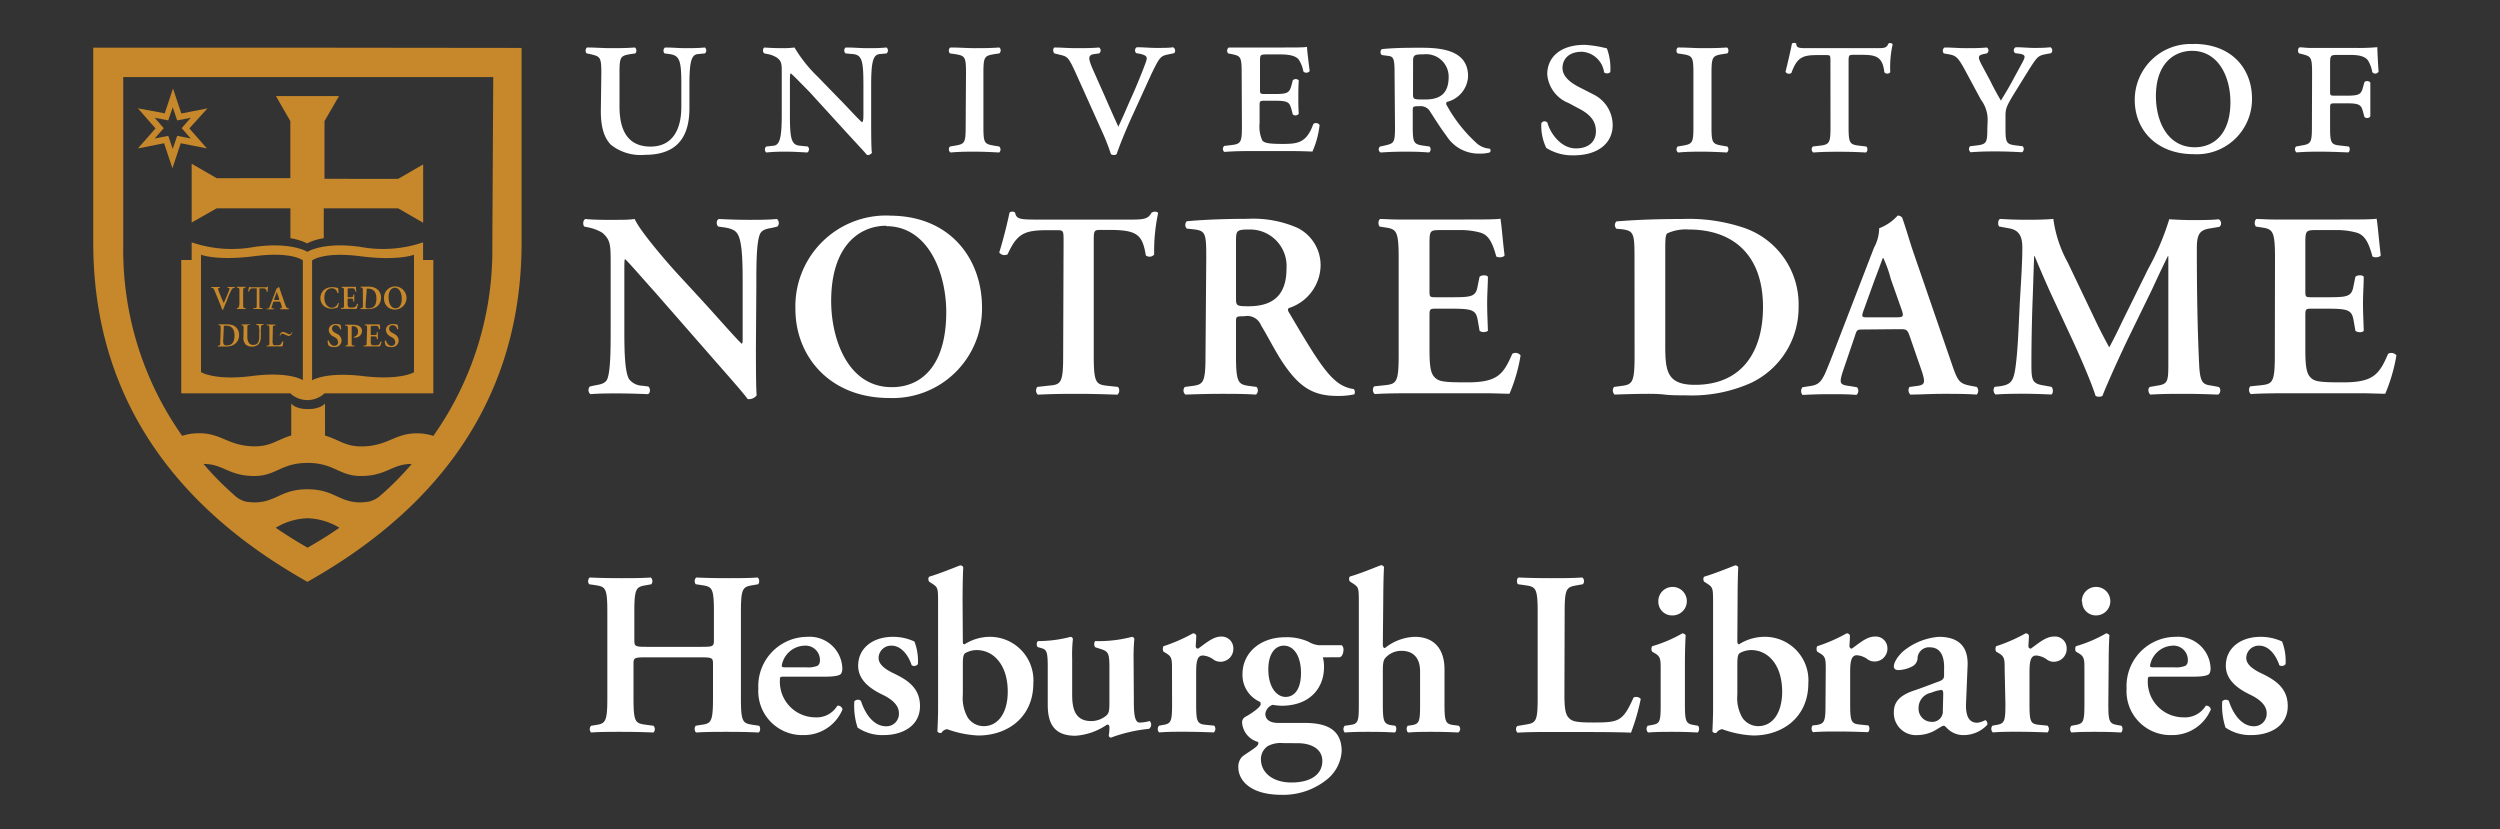 <svg id="Layer_1" data-name="Layer 1" xmlns="http://www.w3.org/2000/svg" viewBox="0 0 300 99.5"><rect x="0" y="0" width="300" height="99.5" fill="#333333" stroke="none"/><defs><style>.cls-1{fill:#c6882b;}.cls-2{fill:#fff;}</style></defs><title>Artboard 1</title><path class="cls-1" d="M21.77,52.3h0s0,0,0,0"/><path class="cls-2" d="M90.71,41.88c0,.95,0,4.84.09,5.56a1.16,1.16,0,0,1-1.07.45c-.5-.67-1.42-1.74-3.7-4.33l-7.4-8.46c-2.06-2.3-3.08-3.5-3.61-4-.1,0-.1.35-.1,2v6.16c0,2.38,0,5.29.57,6.24a2.11,2.11,0,0,0,1.62.79l.69.09c.28.22.25.83-.06.92-1.17-.05-2.4-.09-3.62-.09s-2.17,0-3.28.09a.66.66,0,0,1-.06-.92l.69-.15c.6-.1,1.17-.22,1.4-.73.41-1,.41-3.74.41-6.24V31.82c0-2.47,0-3-1-3.89a5.36,5.36,0,0,0-1.67-.64l-.48-.1c-.22-.18-.19-.81.13-.91,1.2.13,2.94.1,3.74.1s1.41,0,2.17-.1c.55,1.37,4,5.35,5.1,6.54l3.16,3.43c1.34,1.46,4.27,4.8,4.59,5,.1-.1.1-.25.1-.77V34.31c0-2.36,0-5.28-.61-6.23-.28-.47-.79-.66-1.58-.79l-.73-.1c-.28-.21-.25-.81.07-.91,1.23.06,2.4.1,3.64.1s2.18,0,3.32-.1a.63.63,0,0,1,.06.91l-.73.17c-.6.09-1.13.23-1.36.72-.44,1-.44,3.74-.44,6.23Z"/><path class="cls-2" d="M106.77,25.87A10.89,10.89,0,0,0,95.45,37.1c0,5.64,4.1,10.66,11.26,10.66a10.72,10.72,0,0,0,11.13-10.88c0-5.76-3.76-11-11.07-11m-.42,1.26c5,0,7.2,5.55,7.2,10.32,0,6.36-2.92,9-6.53,9-5.41,0-7.28-6-7.28-10.31,0-6.74,3.46-9.06,6.61-9.06"/><path class="cls-2" d="M127.63,29c0-1.33,0-1.38-.85-1.38h-.94c-2.9,0-3.76.35-4.93,2.9a.79.79,0,0,1-1-.22c.53-1.71,1-3.66,1.23-4.78a.42.42,0,0,1,.35-.12.39.39,0,0,1,.32.12c.16.79.6.83,2.75.83h11.22c1.55,0,2-.1,2.41-.83a.89.89,0,0,1,.37-.12.54.54,0,0,1,.42.15,21.81,21.81,0,0,0-.48,5,.73.73,0,0,1-1,.1c-.41-2.47-1-3.06-4.39-3.06h-1c-.83,0-.86.05-.86,1.38V42.7c0,3.36.29,3.45,1.78,3.61l1.13.12a.7.7,0,0,1-.06.93c-1.84-.06-3.26-.1-4.65-.1s-2.88,0-4.91.1a.69.69,0,0,1-.06-.93l1.33-.15c1.48-.13,1.77-.22,1.77-3.58Z"/><path class="cls-2" d="M144.66,42.7c0,3.36-.28,3.45-1.77,3.64l-.7.09a.63.63,0,0,0,.06.92c1.46-.05,2.89-.09,4.28-.09s2.81,0,4.19.09a.66.66,0,0,0,.07-.92l-.69-.09c-1.48-.19-1.78-.28-1.78-3.64V38.65c0-.66,0-.7,1-.7a1.77,1.77,0,0,1,2,1.08c.76,1.24,1.65,3,2.5,4.31,1.94,2.94,3.58,4.17,6.62,4.17a8.8,8.8,0,0,0,2.08-.19.6.6,0,0,0-.06-.63,4.17,4.17,0,0,1-2.19-1c-1.48-1.23-3.07-3.92-5.59-8.19-.13-.19-.19-.44,0-.54a5.46,5.46,0,0,0,3.79-5,5,5,0,0,0-2.78-4.62,13.24,13.24,0,0,0-6-1.08c-2.6,0-5.29.1-7.28.29a.64.64,0,0,0,0,.88l.82.09c1.49.16,1.52.54,1.52,3.58Zm3.66-13.6c0-1.45,0-1.56,1.69-1.56a4.38,4.38,0,0,1,4.37,4.69c0,3-1.43,4.52-4.53,4.52-1.53,0-1.53-.06-1.53-1.07Z"/><path class="cls-2" d="M167.84,30.94c0-3.36-.29-3.46-1.78-3.67l-.5-.08c-.21-.21-.19-.78.06-.91.61,0,1.27.06,2,.06s1.42,0,2.11,0h6.05c2,0,3.86,0,4.27-.1.12.54.31,3,.5,4.4-.12.26-.76.31-1,.13-.5-1.84-1-2.63-2-2.88a9,9,0,0,0-2.53-.28h-2.12c-1.36,0-1.36.05-1.36,1.85v5.36c0,.82,0,.85.76.85h1.51c2.77,0,3.3,0,3.52-1.4l.22-1.06c.26-.23.85-.23,1,0,0,.85-.09,2-.09,3.17s.06,2.31.09,3.32a.9.9,0,0,1-1,0l-.22-1.27c-.22-1.32-.75-1.39-3.52-1.39h-1.51c-.73,0-.76.07-.76.86v4c0,1.61.06,2.75.54,3.29s.91.69,3.57.69c4,.07,4.71-.85,5.82-3.42a.75.75,0,0,1,1,.19,19.61,19.61,0,0,1-1.33,4.6c-.69,0-1.71-.06-3-.06s-2.91,0-4.78,0H169.7c-1.38,0-3.31,0-4.74.1a.69.69,0,0,1-.06-.93l1.16-.12c1.49-.16,1.78-.25,1.78-3.61Z"/><path class="cls-2" d="M196.15,42.7c0,3.36-.28,3.45-1.77,3.64l-.69.09a.68.68,0,0,0,.06.92c1.39-.05,2.82-.09,4-.09.6,0,1.27,0,2,.09s1.62.09,2.57.09a17.36,17.36,0,0,0,7.84-1.51,10,10,0,0,0,5.67-9.11,9.7,9.7,0,0,0-6.49-9.46,20.65,20.65,0,0,0-7.46-1.08c-3.1,0-5.64.1-7.91.29a.62.62,0,0,0,0,.88l.66.06c1.48.19,1.51.57,1.51,3.61Zm3.68-12.37c0-1.49,0-2.15.25-2.33a5.32,5.32,0,0,1,2.56-.46c5.29,0,8.92,3,8.92,9.31,0,5.35-2.53,9.33-8.16,9.33-3.36,0-3.57-1.64-3.57-4.71Z"/><path class="cls-2" d="M227.87,39.5c.89,0,1,0,1.3.86l1.49,4.31c.41,1.35.32,1.54-.82,1.67l-.7.09a.73.73,0,0,0,.1.92c1.1,0,2.49-.09,3.85-.09,1.65,0,2.82,0,4.12.09a.69.69,0,0,0,0-.92l-.48-.09c-1.61-.28-1.77-.51-2.5-2.63l-4.56-13.25c-.5-1.43-.9-2.92-1.41-4.34a.67.67,0,0,0-.54-.25,5.69,5.69,0,0,1-2.22,1.52,4.88,4.88,0,0,1-.61,2.31L220.53,41c-.66,1.71-1.16,3-1.54,3.86-.48,1-.83,1.33-1.74,1.46l-.95.15a.72.72,0,0,0,0,.92c1.1-.05,2.09-.09,3.13-.09,1.29,0,2.34,0,3.35.09a.66.66,0,0,0,.06-.92l-.91-.15c-1.18-.16-1.3-.26-.66-2.13l1.29-3.79c.28-.86.26-.86,1.07-.86Zm-3.7-1.42c-.75,0-.85,0-.51-.91L225,33.46c.58-1.48.83-2.27.95-2.5H226a14.45,14.45,0,0,1,.89,2.5l1.34,3.8c.25.76.12.82-.76.82Z"/><path class="cls-2" d="M266.22,46.43c.31.13.28.79-.06.92-1.37-.05-2.6-.09-3.87-.09-1.48,0-2.84,0-4.23.09-.25-.13-.38-.72-.07-.92l.86-.15c1.26-.19,1.35-.45,1.35-2.6V30.74h-.06c-.86,1.74-1.29,2.69-1.9,4l-2.71,5.56c-1.08,2.22-2.67,5.74-3.24,7.21a.9.9,0,0,1-.82,0c-.53-1.7-1.9-4.8-2.62-6.38L246,35c-.6-1.33-1.46-3.32-1.84-4.27h-.06c-.07,1.55-.13,4-.19,5.35-.07,1.93-.14,4.75-.14,7.34,0,2.1,0,2.59,1.4,2.82l1,.18c.23.2.23.79,0,.92-1.18-.05-2.16-.09-3.33-.09-1,0-2.14,0-3.38.09a.69.69,0,0,1-.1-.92l.54-.06c1.51-.19,1.76-.67,2-2.6s.31-4,.47-7.33c.12-2.15.31-4.78.31-6.71,0-1.49-.47-2.15-1.7-2.34l-1.08-.2c-.19-.21-.16-.81.12-.91,1,.06,1.8.1,3,.1s2.21,0,3.38-.1a15,15,0,0,0,1.74,5.25l3.49,7.31c.25.53,1.07,2.12,1.48,2.85.5-.92.95-1.81,1.65-3.29l3-6.08a31.54,31.54,0,0,0,2.55-6c.86.06,1.91.1,2.6.1,1.34,0,2.44,0,3.33-.1a.55.55,0,0,1,.09.91l-1,.17c-1.39.18-1.71.72-1.71,2.41,0,4.68.06,9.36.28,14,.11,2.12.45,2.34,1.46,2.47Z"/><path class="cls-2" d="M273,30.94c0-3.36-.29-3.46-1.77-3.67l-.51-.08c-.22-.21-.2-.78.06-.91.6,0,1.27.06,2,.06s1.43,0,2.13,0h6c2,0,3.87,0,4.28-.1.12.54.32,3,.5,4.4-.13.26-.76.31-1,.13-.49-1.84-1-2.63-2-2.88a9,9,0,0,0-2.53-.28H278c-1.36,0-1.36.05-1.36,1.85v5.36c0,.82,0,.85.76.85h1.52c2.75,0,3.28,0,3.51-1.4l.22-1.06c.25-.23.85-.23,1,0,0,.85-.09,2-.09,3.17s.06,2.31.09,3.32c-.15.22-.75.22-1,0l-.22-1.27c-.23-1.32-.76-1.39-3.51-1.39h-1.52c-.73,0-.76.07-.76.86v4c0,1.61.07,2.75.53,3.29s.92.69,3.58.69c4,.07,4.72-.85,5.82-3.42a.77.77,0,0,1,1,.19,20.6,20.6,0,0,1-1.34,4.6c-.69,0-1.71-.06-3-.06s-2.91,0-4.78,0h-3.6c-1.4,0-3.33,0-4.76.1a.71.71,0,0,1-.06-.93l1.18-.12c1.48-.16,1.77-.25,1.77-3.61Z"/><path class="cls-2" d="M72.16,8.79c0-2-.14-2-1.34-2.3l-.41-.08c-.2-.15-.17-.63.06-.71,1,0,1.87.08,2.79.08s1.8,0,2.91-.08c.23.08.26.56.06.71l-.54.08c-1.24.2-1.35.32-1.35,2.3v4c0,2.85,1,4.8,3.72,4.8,2.58,0,3.7-1.95,3.7-4.78V10.19c0-2.87-.17-3.53-1.41-3.7l-.6-.08a.47.47,0,0,1,.06-.71c.91,0,1.57.08,2.41.08s1.46,0,2.37-.08a.47.47,0,0,1,0,.71l-.86.08c-.75.09-1,.86-1,3.7V13c0,3.67-1.69,5.58-5.33,5.58a5.74,5.74,0,0,1-4.07-1.19c-.86-.86-1.23-2.18-1.23-4.05Z"/><path class="cls-2" d="M103.61,10.19c0-2.87-.17-3.58-1.23-3.7l-.91-.08a.47.47,0,0,1,0-.71c1.06,0,1.71.08,2.55.08s1.46,0,2.37-.08a.47.47,0,0,1,0,.71l-.85.08c-.75.09-1,.86-1,3.7V15c0,.58,0,2.9.09,3.33a.57.57,0,0,1-.6.26c-.32-.4-.9-1-2.66-2.92L97.11,11C96,9.88,95.28,9.13,94.91,8.81c-.12,0-.12.32-.12,1.2V13.8c0,2.87.17,3.61,1.23,3.69l.91.09a.46.46,0,0,1-.05.72c-1.06-.06-1.72-.1-2.54-.1s-1.38,0-2.39.1a.48.48,0,0,1,0-.72l.86-.09c.74-.08,1-.86,1-3.69V8.67c0-.94,0-1.35-.61-1.77a3.16,3.16,0,0,0-1.06-.41l-.42-.08a.46.46,0,0,1,0-.71c1.09.08,1.86.08,2.47.08a10.38,10.38,0,0,0,1.15-.08,16.68,16.68,0,0,0,2.79,3.51l2.7,2.78c.64.63,2.29,2.45,2.61,2.67.17-.06.17-.47.17-1.15Z"/><path class="cls-2" d="M115.92,8.79c0-2-.11-2.1-1.34-2.3L114,6.41c-.2-.15-.18-.63.06-.71,1.11,0,2,.08,2.91.08s1.81,0,2.93-.08c.22.08.26.56,0,.71l-.54.08c-1.24.2-1.35.32-1.35,2.3V15.2c0,2,.11,2.08,1.35,2.29l.54.09a.48.48,0,0,1,0,.72c-1.09-.06-2-.1-2.93-.1s-1.8,0-2.91.1a.48.48,0,0,1-.06-.72l.54-.09c1.23-.21,1.34-.31,1.34-2.29Z"/><path class="cls-2" d="M129.13,8.85c-.87-1.9-1-2-1.66-2.21l-.94-.23c-.18-.17-.21-.58,0-.71.74,0,1.69.08,2.58.08,1,0,1.86,0,2.78-.08a.43.43,0,0,1,0,.71l-.6.08c-.74.12-.74.49-.12,1.9l1.41,3.17c.71,1.63,1.19,2.7,1.62,3.64.58-1.2,1.07-2.41,1.61-3.6s1.4-3.31,1.69-4.14c.21-.6.17-.79-.68-1l-.46-.08a.44.44,0,0,1,.05-.71c.84,0,1.57.08,2.35.08s1.58,0,2-.08a.45.45,0,0,1,.14.71l-.81.17c-.85.18-1,.43-1.94,2.37L136,13.63c-.85,1.83-1.69,3.92-2,4.86a.46.46,0,0,1-.35.11.51.51,0,0,1-.34-.11,25.66,25.66,0,0,0-.95-2.46Z"/><path class="cls-2" d="M149,8.79c0-2-.12-2.07-1.21-2.3l-.4-.08a.47.47,0,0,1,.06-.71c.43,0,.86,0,1.29,0s.91,0,1.37,0h4.07c1.26,0,2.39,0,2.66-.08,0,.34.17,1.68.32,2.91a.51.51,0,0,1-.75.06,4.09,4.09,0,0,0-.52-1.38c-.45-.68-1.74-.68-2.42-.68h-1.27c-1,0-1,0-1,.91V10.7c0,.52,0,.58.55.58h1.35c1.52,0,1.65-.23,1.89-1.09l.14-.54a.48.48,0,0,1,.72,0c-.05.83-.05,1.35-.05,2s0,1.23.05,2a.48.48,0,0,1-.72.07l-.14-.55c-.24-.86-.37-1.08-1.89-1.08H151.7c-.55,0-.55.08-.55.65v2.06a4,4,0,0,0,.33,2.06c.25.3.77.41,2.4.41,1.83,0,2.9-.1,3.72-2.39a.51.51,0,0,1,.75.12,10.7,10.7,0,0,1-.86,3.19q-1.32-.06-2.52-.06c-.8,0-1.57,0-2.35,0H150.1c-.91,0-1.8,0-3.19.1a.48.48,0,0,1,0-.72l.77-.09c1.23-.14,1.35-.31,1.35-2.29Z"/><path class="cls-2" d="M167.4,15.2c0,2-.11,2-1.34,2.29l-.44.09a.42.42,0,0,0,.06.72c1-.07,1.89-.1,2.81-.1s1.83,0,3,.1a.49.49,0,0,0,.05-.72l-.66-.09c-1.23-.18-1.35-.31-1.35-2.29v-2c0-.41.06-.46.81-.46a1.36,1.36,0,0,1,1.15.46c.6.91,1.37,2.17,2.08,3.09a4.54,4.54,0,0,0,4,2.14,4,4,0,0,0,1.21-.14.33.33,0,0,0,0-.45,2.59,2.59,0,0,1-1.52-.6,17.57,17.57,0,0,1-3.64-4.59.33.33,0,0,1,0-.42,3.32,3.32,0,0,0,2.55-3.07c0-3-2.89-3.43-5.56-3.43-1.57,0-3.17,0-4.75.16-.29.1-.23.68,0,.72l.81.11c.65.09.68.58.68,2.44Zm2.17-7.88c0-.74.21-.8,1.27-.8a2.7,2.7,0,0,1,3,2.69c0,2-1,2.73-2.84,2.73-1.41,0-1.44,0-1.44-.72Z"/><path class="cls-2" d="M188.22,12.36a4.05,4.05,0,0,1-2.55-3.44c0-2.08,1.6-3.54,4.5-3.54a14.05,14.05,0,0,1,2.66.43,7,7,0,0,1,.41,2.81c-.09.23-.61.25-.75.05a2.86,2.86,0,0,0-2.66-2.46c-1.69,0-2.33,1-2.33,1.94s.78,1.67,1.93,2.27l1.78.91A4.11,4.11,0,0,1,193.52,15c0,2.24-1.83,3.64-4.67,3.64a5.88,5.88,0,0,1-3.3-.89,6.18,6.18,0,0,1-.59-2.95.43.43,0,0,1,.74-.06c.23,1,1.48,3.07,3.41,3.07,1.46,0,2.4-.75,2.4-2.07,0-.91-.37-1.85-2-2.69Z"/><path class="cls-2" d="M203.21,8.79c0-2-.12-2.1-1.35-2.3l-.54-.08c-.21-.15-.18-.63.05-.71,1.13,0,2,.08,2.92.08s1.8,0,2.93-.08c.23.08.26.56.05.71l-.54.08c-1.23.2-1.35.32-1.35,2.3V15.2c0,2,.12,2.08,1.35,2.29l.54.09a.48.48,0,0,1-.05.72c-1.09-.06-2-.1-2.93-.1s-1.79,0-2.92.1a.48.48,0,0,1-.05-.72l.54-.09c1.23-.21,1.35-.31,1.35-2.29Z"/><path class="cls-2" d="M219.65,7.35c0-.74,0-.74-.61-.74h-.89c-1.74,0-2.48.18-3.18,2.14a.49.49,0,0,1-.71-.13c.31-1.24.64-2.67.77-3.39a.45.45,0,0,1,.52,0c0,.58.43.55,1.57.55h8c1,0,1.26,0,1.49-.55a.37.37,0,0,1,.51.09,12.59,12.59,0,0,0-.29,3.35.46.46,0,0,1-.71,0c-.2-1.86-1-2.09-2.66-2.09h-1c-.55,0-.63,0-.63.74V15.2c0,2,.12,2.15,1.35,2.29l.77.09c.2.14.18.63-.05.72-1.19-.07-2.27-.09-3.16-.09s-1.95,0-3.15.09a.48.48,0,0,1-.05-.72l.77-.09c1.23-.14,1.35-.31,1.35-2.29Z"/><path class="cls-2" d="M238.52,14.4a4,4,0,0,0-.81-2.44L235.63,8.1C235,7,234.74,6.69,234,6.54l-.74-.13a.48.48,0,0,1,.08-.71c.95,0,1.6.08,2.64.08.86,0,1.52,0,2.44-.08a.42.42,0,0,1,0,.71l-.4.08c-.63.14-.72.32-.26,1.21l1.07,2c.42.86.85,1.64,1.28,2.37.46-.77.89-1.45,1.38-2.37l1.14-2.1c.43-.79.48-1-.2-1.14l-.6-.08a.41.41,0,0,1,.06-.71c.86,0,1.52.08,2.17.08s1.24,0,2-.08a.45.45,0,0,1,.07.71l-.69.13c-.89.18-1,.36-1.93,1.79l-1.77,2.86c-1,1.63-1.08,1.92-1.08,2.75v1.55c0,1.69.11,1.86,1.34,2l.72.09a.48.48,0,0,1-.07.72c-1.25-.07-2.2-.1-3.08-.1s-1.81,0-3.09.1a.48.48,0,0,1-.07-.72l.73-.09c1.23-.14,1.34-.31,1.34-2Z"/><path class="cls-2" d="M263.24,5.29A6.7,6.7,0,0,0,256.17,12c0,3.61,2.63,6.5,7.07,6.5a6.61,6.61,0,0,0,7-6.68c0-3.49-2.35-6.55-7-6.55m-.2.83c3.15,0,4.61,3.09,4.61,6.15,0,3.93-2.09,5.42-4.27,5.42-3.33,0-4.67-3.18-4.67-6.13,0-4,2.26-5.44,4.33-5.44"/><path class="cls-2" d="M277.45,8.78c0-2-.15-2-1.21-2.29l-.34-.08c-.2-.15-.18-.64.06-.73.39,0,.8.07,1.22.07s.9,0,1.35,0h4a24.12,24.12,0,0,0,2.75-.09c0,.35.06,1.7.15,2.93a.45.45,0,0,1-.76.06,3.89,3.89,0,0,0-.5-1.38c-.49-.72-1.75-.68-2.44-.68h-1.12c-.88,0-1,0-1,1v3.32c0,.53,0,.57.53.57h1.55c1.52,0,1.67-.23,1.89-1.08l.15-.54a.48.48,0,0,1,.71.05c0,.84,0,1.34,0,2s0,1.24,0,2.06a.47.47,0,0,1-.71.06l-.15-.55c-.22-.85-.37-1.08-1.89-1.08h-1.55c-.53,0-.53.08-.53.65V15.2c0,2,.1,2.17,1.34,2.28l.89.1c.19.13.17.62-.06.71-1.44-.06-2.38-.09-3.27-.09s-1.8,0-2.92.09a.47.47,0,0,1-.06-.71l.54-.1c1.24-.2,1.36-.3,1.36-2.28Z"/><path class="cls-1" d="M20.73,12.87l.53,1.58,1.63-.32c-.44.49-1.09,1.25-1.09,1.25s.65.75,1.09,1.24l-1.63-.32-.53,1.57c-.22-.62-.54-1.57-.54-1.57l-1.63.32c.44-.49,1.09-1.24,1.09-1.24s-.65-.76-1.09-1.25l1.63.32s.32-.95.54-1.58m-1,.72L16.55,13l2.11,2.41-2.11,2.4,3.14-.62,1,3,1-3,3.14.62-2.11-2.4L24.9,13l-3.14.62c-.16-.46-1-3-1-3l-1,3"/><path class="cls-1" d="M27.4,35.59c.18-.4.3-.67.41-.87a.34.34,0,0,1,.24-.16l.1,0a.11.11,0,0,0,0-.12l-.39,0-.43,0a.11.11,0,0,0,0,.12l.11,0c.12,0,.13.06.07.22-.21.55-.45,1.11-.67,1.61,0-.09-.14-.33-.21-.51l-.29-.72a2.93,2.93,0,0,1-.19-.53s0,0,.12-.07l.09,0a.08.08,0,0,0,0-.12l-.52,0-.48,0s0,.09,0,.12h.1c.16,0,.2.09.31.37l.69,1.69c.07.17.14.36.19.52a.1.1,0,0,0,.14,0c.07-.2.25-.67.41-1Z"/><path class="cls-1" d="M29.18,36.51c0,.43,0,.44.22.46l.08,0s0,.1,0,.11H28.43s0-.08,0-.11l.08,0c.19,0,.22-.46.22-.46V35c0-.43,0-.45-.22-.47h-.08s0-.1,0-.11h1.05s0,.09,0,.11H29.4c-.19,0-.22,0-.22.47Z"/><path class="cls-1" d="M30.81,34.77c0-.16,0-.17-.1-.17h-.23c-.35,0-.46,0-.61.37,0,0-.1,0-.12,0,.07-.22.12-.47.15-.61l0,0,0,0c0,.1.08.11.34.11h1.59c.2,0,.25,0,.3-.11l0,0a.05.05,0,0,1,.05,0,2.9,2.9,0,0,0-.06.63.08.08,0,0,1-.12,0c-.05-.31-.12-.39-.54-.39h-.22c-.11,0-.11,0-.11.17v1.74c0,.43,0,.44.22.46l.14,0s0,.1,0,.11H30.43a.07.07,0,0,1,0-.11l.16,0c.18,0,.22,0,.22-.46Z"/><path class="cls-1" d="M33,36c-.1,0-.14,0-.07-.17l.17-.47c.07-.19.1-.29.12-.32h0a2.14,2.14,0,0,1,.11.32l.17.48c0,.14,0,.16-.1.16Zm.47.19c.11,0,.15,0,.19.11l.16.48c0,.18,0,.2-.11.21l-.08,0a.11.11,0,0,0,0,.12l.49,0,.52,0a.09.09,0,0,0,0-.12l-.06,0c-.21,0-.32-.33-.32-.33L33.68,35c-.06-.17-.11-.36-.18-.55,0,0,0,0-.07,0a.65.65,0,0,1-.28.2.54.54,0,0,1-.08.28l-.55,1.44c-.08.22-.14.39-.19.5a.26.26,0,0,1-.23.18L32,37s0,.1,0,.12l.4,0,.43,0a.09.09,0,0,0,0-.12l-.12,0c-.15,0-.16,0-.08-.27l.14-.42c0-.11.06-.11.16-.11Z"/><path class="cls-1" d="M26.43,41c0,.43,0,.44-.2.47h-.09s0,.1,0,.11h.7l.3,0a1.74,1.74,0,0,0,.89-.2,1.28,1.28,0,0,0,.66-1.15A1.23,1.23,0,0,0,28,39.05a2.26,2.26,0,0,0-.86-.13c-.36,0-.65,0-.91,0a.08.08,0,0,0,0,.11h.07c.17,0,.18.07.18.46Zm.42-1.57c0-.19,0-.28,0-.3a.67.67,0,0,1,.29-.05c.62,0,1,.38,1,1.18s-.3,1.19-.94,1.19c-.39,0-.42-.22-.42-.6Z"/><path class="cls-1" d="M29.23,39.5c0-.42,0-.44-.22-.46H29s0-.1,0-.11h1S30,39,30,39H29.9c-.18,0-.22,0-.22.46v.93c0,.55.17,1,.71,1s.72-.39.72-1v-.51a2.4,2.4,0,0,0-.07-.79.24.24,0,0,0-.2-.1h-.08s0-.1,0-.11h.85s0,.08,0,.11l-.09,0a.21.21,0,0,0-.17.09,3.28,3.28,0,0,0-.05.79v.49a1.4,1.4,0,0,1-.26.93,1,1,0,0,1-.76.3,1.08,1.08,0,0,1-.81-.26,1.14,1.14,0,0,1-.26-.86Z"/><path class="cls-1" d="M32.74,39.5c0-.41,0-.42.22-.45l.09,0s0-.1,0-.11H32s0,.09,0,.11l.11,0c.18,0,.22,0,.22.45V41c0,.42,0,.43-.22.46l-.12,0s0,.1,0,.11h1.9A3.37,3.37,0,0,0,34,41a.12.12,0,0,0-.13,0c-.18.41-.24.43-.67.43s-.38,0-.42-.09a.7.7,0,0,1-.07-.41Z"/><path class="cls-1" d="M33.52,40.28v0h.12v0c0-.11.09-.24.25-.24a.9.9,0,0,1,.27.1h.05c.31.15.35.17.46.17s.37-.14.41-.45v0H35v0c0,.18-.11.25-.25.25s-.1,0-.37-.14a1.16,1.16,0,0,0-.42-.14s-.33,0-.4.44"/><path class="cls-1" d="M49.68,44.67s-1.63,1-6.13.46-6.1.51-6.1.51V31.26s1.31-1.09,5.82-.51,6.41-.18,6.41-.18Zm-13.34.95s-1.59-1.08-6.09-.5-6.13-.47-6.13-.47V30.57s1.9.75,6.41.17,5.81.5,5.81.5ZM50.77,31.2V29.08a14.85,14.85,0,0,1-7.5.55c-4.5-.64-6.38.59-6.38.59S35,29,30.52,29.63A14.88,14.88,0,0,1,23,29.08V31.2H21.75v16H34.84a3,3,0,0,0,4.1,0H52v-16Z"/><path class="cls-1" d="M40.59,35.15a.08.08,0,0,1-.11,0,.66.66,0,0,0-.67-.56c-.44,0-.89.35-.89,1.13s.46,1.21.91,1.21a.78.78,0,0,0,.73-.57s.08,0,.1,0a1.68,1.68,0,0,1-.17.58l-.12,0a1.78,1.78,0,0,1-.54.1,1.48,1.48,0,0,1-.89-.26,1.24,1.24,0,0,1-.49-1,1.3,1.3,0,0,1,.44-1,1.51,1.51,0,0,1,1-.32,2.22,2.22,0,0,1,.6.09l.1,0c0,.09,0,.31.05.6"/><path class="cls-1" d="M41.27,35c0-.43,0-.45-.22-.47H41s0-.1,0-.11h1.71c0,.06,0,.38.07.55a.09.09,0,0,1-.13,0c-.06-.24-.12-.34-.25-.37a1.55,1.55,0,0,0-.31,0h-.2c-.17,0-.17,0-.17.23v.73c0,.11,0,.11.09.11h.13c.34,0,.41,0,.44-.18l0-.14s.11,0,.13,0,0,.25,0,.4,0,.3,0,.42-.1,0-.13,0l0-.16c0-.17-.1-.18-.44-.18h-.13c-.08,0-.09,0-.09.11v.46a.71.71,0,0,0,.07.42c.05.06.05.09.38.09.5,0,.53-.11.66-.43a.1.1,0,0,1,.13,0,3.8,3.8,0,0,1-.17.59H41.5l-.59,0s0-.09,0-.12l.15,0c.19,0,.22,0,.22-.46Z"/><path class="cls-1" d="M43.55,36.51c0,.43,0,.44-.21.46l-.08,0s0,.1,0,.12l.47,0,.24,0h.23a1.73,1.73,0,0,0,.86-.19,1.31,1.31,0,0,0,.66-1.17,1.22,1.22,0,0,0-.76-1.2,1.84,1.84,0,0,0-.81-.13c-.37,0-.59,0-.86,0a.08.08,0,0,0,0,.11h.07c.18,0,.18.07.18.46ZM44,34.94c0-.19,0-.28,0-.3s0,0,.17,0c.62,0,1,.38,1,1.18s-.3,1.19-1,1.19c-.39,0-.29-.22-.29-.61Z"/><path class="cls-1" d="M47.4,34.37a1.33,1.33,0,0,0-1.31,1.43,1.27,1.27,0,0,0,1.3,1.35,1.39,1.39,0,0,0,0-2.78m0,.16c.58,0,.82.71.82,1.31,0,.81-.33,1.15-.75,1.15-.62,0-.83-.75-.83-1.31,0-.85.4-1.15.76-1.15"/><path class="cls-1" d="M39.44,41.48a1.29,1.29,0,0,1-.12-.62.11.11,0,0,1,.12,0c.07.21.29.64.67.64a.42.42,0,0,0,.46-.43.65.65,0,0,0-.39-.59l-.17-.1a.92.92,0,0,1-.56-.77c0-.4.3-.73.87-.73a2.34,2.34,0,0,1,.53.08,1.77,1.77,0,0,1,.09.54.09.09,0,0,1-.13,0,.57.57,0,0,0-.53-.48.41.41,0,0,0-.44.43.58.58,0,0,0,.37.48l.24.14a.89.89,0,0,1,.54.79.8.8,0,0,1-.91.79,1.17,1.17,0,0,1-.64-.17"/><path class="cls-1" d="M41.74,39.53c0-.37,0-.42-.17-.45l-.14,0a.09.09,0,0,1,0-.11,7.5,7.5,0,0,1,.86,0,1.6,1.6,0,0,1,.82.16.68.68,0,0,1,.33.6.81.81,0,0,1-.88.78h-.09a.08.08,0,0,1,0-.1.59.59,0,0,0,.49-.66.56.56,0,0,0-.56-.61c-.2,0-.2,0-.2.17V41c0,.43,0,.44.22.46l.14,0s0,.1,0,.11H41.46s0-.08,0-.11h.06c.18,0,.22,0,.22-.47Z"/><path class="cls-1" d="M44,41c0,.43,0,.44-.22.46l-.14,0s0,.1,0,.11h1.94A2.67,2.67,0,0,0,45.8,41a.09.09,0,0,0-.13,0c-.13.33-.17.44-.67.43-.32,0-.39,0-.44-.09a.71.71,0,0,1-.07-.42v-.44c0-.11,0-.11.1-.11h.18c.34,0,.41,0,.44.17l0,.16s.11,0,.13,0,0-.27,0-.42,0-.29,0-.4-.09,0-.13,0l0,.14c0,.18-.1.18-.44.18h-.18c-.09,0-.1,0-.1-.11v-.75c0-.22,0-.23.17-.23h.26a1.42,1.42,0,0,1,.31,0c.13,0,.19.13.25.37a.1.1,0,0,0,.13,0c0-.17,0-.49-.07-.55H43.77s0,.08,0,.11h.06c.18,0,.22,0,.22.46Z"/><path class="cls-1" d="M46.3,41.48a1.09,1.09,0,0,1-.12-.62s.09,0,.12,0c.08.21.28.64.66.64a.43.43,0,0,0,.47-.43.66.66,0,0,0-.4-.59l-.17-.1a.93.93,0,0,1-.55-.77c0-.4.29-.73.86-.73a2.18,2.18,0,0,1,.53.08,1.51,1.51,0,0,1,.09.54s-.09,0-.13,0a.56.56,0,0,0-.53-.48.41.41,0,0,0-.44.43.59.59,0,0,0,.38.48l.24.14a.89.89,0,0,1,.53.79.8.8,0,0,1-.91.79,1.1,1.1,0,0,1-.63-.17"/><path class="cls-1" d="M59.08,29.47A38.64,38.64,0,0,1,52,52.31h0A6.29,6.29,0,0,0,50,52c-2.67,0-3.48,1.57-6.67,1.57-1.93,0-2.75-.86-4.33-1.3V48.42s-.48.67-2.05.67-2-.67-2-.67v3.84c-1.59.45-2.41,1.3-4.34,1.3-3.19,0-4-1.57-6.66-1.57a6.45,6.45,0,0,0-2.09.31h0a38.65,38.65,0,0,1-7.07-22.83V9.25h44.4ZM45.81,59.31a3.16,3.16,0,0,1-1.58.89,9.35,9.35,0,0,1-.95.09c-2.62,0-3.2-1.58-6.39-1.58s-3.77,1.58-6.38,1.58a9.35,9.35,0,0,1-1-.09A3.2,3.2,0,0,1,28,59.31a35.24,35.24,0,0,1-3.58-3.64c2.4,0,3,1.45,6.11,1.45,2.61,0,3.19-1.57,6.38-1.57s3.77,1.57,6.39,1.57c3.11,0,3.7-1.45,6.11-1.45a35.24,35.24,0,0,1-3.58,3.64m-8.92,6.41c-1.27-.72-2.5-1.48-3.82-2.39a7.82,7.82,0,0,1,3.82-1.14,7.82,7.82,0,0,1,3.82,1.14c-1.31.91-2.55,1.67-3.82,2.39m0-60H11.19V29.11c0,22.28,14.15,34.21,25.7,40.71,11.55-6.5,25.7-18.43,25.7-40.71V5.75Z"/><path class="cls-1" d="M38.93,25h8.85l3,1.73v-7l-3,1.73H38.94V14.53l1.74-3H33.11l1.73,3v6.85H26l-3-1.73V26.7L26,25h8.85v3.59a6.49,6.49,0,0,1,2,.62,6.49,6.49,0,0,1,2-.62V25Z"/><path class="cls-2" d="M77.53,78.88c-1.43,0-1.51.06-1.51.81v4.1c0,3,.25,3,1.56,3.19l.84.11a.6.6,0,0,1,0,.81c-1.46-.06-2.71-.08-3.94-.08s-2.49,0-3.55.08a.6.6,0,0,1,0-.81l.39-.06c1.31-.19,1.56-.28,1.56-3.24V73.41c0-3-.25-3-1.56-3.21l-.62-.09a.61.61,0,0,1,.06-.81c1.23.06,2.54.08,3.77.08s2.48,0,3.57-.08a.6.6,0,0,1,.06.81l-.48.09c-1.31.22-1.56.25-1.56,3.21v3.38c0,.78.08.83,1.51.83h6.53c1.43,0,1.51-.05,1.51-.83V73.41c0-3-.25-3-1.56-3.21l-.62-.09a.6.6,0,0,1,.06-.81c1.28.06,2.54.08,3.77.08s2.48,0,3.6-.08a.61.61,0,0,1,.06.81l-.51.09c-1.31.22-1.56.25-1.56,3.21V83.79c0,3,.25,3,1.56,3.21l.62.09c.19.19.16.7-.06.81-1.23-.06-2.48-.08-3.71-.08s-2.54,0-3.77.08c-.23-.11-.25-.62-.06-.81L84,87c1.31-.16,1.56-.25,1.56-3.21v-4.1c0-.75-.08-.81-1.51-.81Z"/><path class="cls-2" d="M94.17,81.2c-.53,0-.58,0-.58.36a4.27,4.27,0,0,0,4.21,4.52,2.89,2.89,0,0,0,2.68-1.39.54.54,0,0,1,.62.44,5,5,0,0,1-4.72,3.08A5.27,5.27,0,0,1,91,82.62a5.91,5.91,0,0,1,5.89-6.2,3.92,3.92,0,0,1,4.19,3.77,1.28,1.28,0,0,1-.14.64c-.17.25-.81.37-1.93.37Zm2.57-1.12a3,3,0,0,0,1.37-.19.72.72,0,0,0,.28-.59,1.72,1.72,0,0,0-1.84-1.82,2.86,2.86,0,0,0-2.74,2.41c0,.11.06.19.39.19Z"/><path class="cls-2" d="M102.91,87.31a8.29,8.29,0,0,1-.39-3.15.57.57,0,0,1,.79-.06c.5,1.56,1.53,3.05,3,3.05a1.49,1.49,0,0,0,1.56-1.57c0-1-.92-1.7-1.89-2.18-1.46-.69-3-1.73-3-3.51,0-2.18,1.84-3.47,4.16-3.47a6.1,6.1,0,0,1,2.59.56,6.49,6.49,0,0,1,.42,2.71.56.56,0,0,1-.75.14c-.42-1.29-1.31-2.35-2.4-2.35a1.5,1.5,0,0,0-1.57,1.46c0,.81.81,1.39,1.87,1.89,1.51.73,3.1,1.68,3.1,3.89,0,2.43-2.15,3.49-4.35,3.49A5.27,5.27,0,0,1,102.91,87.31Z"/><path class="cls-2" d="M115.54,76.81c0,.39,0,.5.22.5a5.67,5.67,0,0,1,2.93-.89A5.22,5.22,0,0,1,124,82c0,4-3,6.26-6.62,6.26a12.4,12.4,0,0,1-3.72-.76.92.92,0,0,0-.69.45.42.42,0,0,1-.2,0c-.11,0-.28-.11-.28-.2s.08-1.59.08-2.62V72.51c0-1.87,0-2-.64-2.43l-.39-.25c-.17-.11-.19-.56,0-.64,1.06-.31,2.51-.89,3.66-1.34a.37.37,0,0,1,.39.22c-.06,1.12-.08,2.85-.08,4.05Zm0,6.54a4.74,4.74,0,0,0,.61,2.79,2.33,2.33,0,0,0,1.87,1c1.87,0,2.91-1.76,2.91-4.13,0-3.27-1.74-5-3.72-5a2.79,2.79,0,0,0-1.37.36c-.25.17-.3.53-.3,1.48Z"/><path class="cls-2" d="M136.06,83.71c0,1.56,0,3,.7,3a4.55,4.55,0,0,0,1.2-.19.62.62,0,0,1-.08.94,18.21,18.21,0,0,0-4.58,1.06.3.3,0,0,1-.25-.27,4.83,4.83,0,0,0,.08-1c0-.22-.11-.3-.28-.3a7.58,7.58,0,0,1-3.8,1.34c-2.51,0-3.32-1.4-3.32-3.72V80.13c0-1.95-.11-2.17-.81-2.37l-.39-.11c-.17-.14-.17-.64.06-.72a15.17,15.17,0,0,0,3.88-.51.33.33,0,0,1,.28.25,17.15,17.15,0,0,0-.09,2.38v4.3c0,1.64.31,3.18,2.29,3.18a2.82,2.82,0,0,0,1.85-.7c.27-.28.33-.53.33-1.56V80.05c0-1.79-.17-1.9-1.23-2.23l-.45-.14c-.19-.14-.19-.64,0-.75a15.62,15.62,0,0,0,4.39-.51.33.33,0,0,1,.28.25,23.27,23.27,0,0,0-.09,2.38Z"/><path class="cls-2" d="M140.64,80.39c0-1.26,0-1.59-.7-2l-.33-.2a.76.76,0,0,1,0-.64A20.1,20.1,0,0,0,143.16,76a.41.41,0,0,1,.39.25c0,.53-.06,1-.06,1.26a.29.29,0,0,0,.28.33c.87-.61,1.79-1.45,2.74-1.45A1.4,1.4,0,0,1,148,77.79a1.54,1.54,0,0,1-1.56,1.62,1.43,1.43,0,0,1-.76-.22,2.45,2.45,0,0,0-1.34-.53c-.64,0-.8.64-.8,2v3.82c0,2.07.11,2.38,1.08,2.49l1.09.11a.6.6,0,0,1-.05.81c-1.68-.06-2.63-.08-3.66-.08s-1.84,0-2.91.08a.6.6,0,0,1,0-.81l.5-.09c.95-.16,1.06-.44,1.06-2.51Z"/><path class="cls-2" d="M158.74,78.88a4,4,0,0,1,.14,1.2c0,2.35-1.56,4.61-5.11,4.61a8,8,0,0,1-1.06-.11,1.32,1.32,0,0,0-.87,1.08c0,.56.39,1.09,1.54,1.09.81,0,1.87,0,3.07,0,2,0,4.55.33,4.55,3.38a4.72,4.72,0,0,1-1.76,3.4,8.35,8.35,0,0,1-5.42,1.85c-3.93,0-5.22-1.85-5.22-3.3a1.74,1.74,0,0,1,.39-1.2c.25-.28,1.32-.89,1.73-1.25.23-.17.42-.54.17-.62a2.59,2.59,0,0,1-1.84-2.32.76.76,0,0,1,.45-.7c.41-.22,1.78-1.08,1.78-1.48,0-.08,0-.25-.11-.3a3.52,3.52,0,0,1-2.07-3.33c0-2.51,2.1-4.41,5.12-4.41A6.33,6.33,0,0,1,157,77a3,3,0,0,0,1.22.42H161a.66.66,0,0,1,.22.5c0,.56-.22.89-.44.95Zm-4.69,10.3a3.33,3.33,0,0,0-1.9.34,1.9,1.9,0,0,0-.84,1.56c0,1.71,1.51,2.82,3.66,2.82,2.37,0,3.71-1,3.71-2.59,0-1.43-1.31-2.13-3-2.13Zm.22-5.55c1.06,0,1.85-.92,1.85-2.88s-.82-3.27-2.07-3.27c-1,0-1.85.92-1.85,2.85C152.2,82.48,153.21,83.63,154.27,83.63Z"/><path class="cls-2" d="M165.94,77.29c0,.33.06.47.26.47a6,6,0,0,1,3.57-1.34c2.4,0,3.57,1.54,3.57,3.91v4.16c0,2.07.12,2.4,1.06,2.51l.65.09a.51.51,0,0,1-.06.81c-1.17-.06-2.12-.08-3.15-.08s-1.87,0-2.85.08c-.23-.11-.25-.62-.06-.81l.42-.06c1-.14,1.06-.47,1.06-2.54V80.55c0-1.33-.59-2.45-2.23-2.45a2.55,2.55,0,0,0-1.9.81c-.31.33-.34.75-.34,1.84v3.74c0,2.07.11,2.4,1.06,2.54l.43.06c.19.19.16.7-.06.81-1-.06-1.93-.08-3-.08s-1.84,0-3,.08a.6.6,0,0,1,0-.81L162,87c1-.13,1.06-.44,1.06-2.51v-12c0-1.87,0-2-.64-2.43l-.39-.25c-.17-.11-.2-.56,0-.64,1.09-.31,2.51-.89,3.66-1.34a.38.38,0,0,1,.39.22c-.06,1.12-.09,2.85-.09,4.05Z"/><path class="cls-2" d="M187.73,83.21c0,1.39.05,2.4.47,2.87s.78.62,3,.62c3.1,0,3.54-.14,4.83-3a.74.74,0,0,1,.86.17,25.48,25.48,0,0,1-1.17,4.05c-1.17-.06-3.57-.08-6.7-.08h-2.9c-1.43,0-2.83,0-4,.08-.22-.11-.3-.67,0-.81l.84-.14c1.31-.22,1.56-.25,1.56-3.16V73.41c0-2.91-.25-3-1.56-3.19l-.79-.11c-.19-.14-.19-.7.06-.81,1.39.06,2.65.08,3.94.08s2.48,0,3.71-.08a.56.56,0,0,1,.06.81l-.62.11c-1.31.23-1.56.28-1.56,3.19Z"/><path class="cls-2" d="M202.19,84.49c0,2.07.11,2.35,1.06,2.51l.51.09c.19.19.17.7-.06.81-1-.06-2-.08-3-.08s-1.87,0-2.93.08a.6.6,0,0,1-.05-.81l.5-.09c1-.16,1.06-.44,1.06-2.51v-4.1c0-1.26,0-1.59-.7-2l-.33-.2a.69.69,0,0,1,0-.64A16.53,16.53,0,0,0,201.89,76a.57.57,0,0,1,.39.22c-.06.93-.09,2.27-.09,3.41ZM199,72.18a1.71,1.71,0,1,1,1.7,1.67A1.64,1.64,0,0,1,199,72.18Z"/><path class="cls-2" d="M208.48,76.81c0,.39.05.5.22.5a5.67,5.67,0,0,1,2.93-.89A5.22,5.22,0,0,1,217,82c0,4-3,6.26-6.62,6.26a12.4,12.4,0,0,1-3.72-.76,1,1,0,0,0-.7.45.36.36,0,0,1-.19,0c-.11,0-.28-.11-.28-.2s.08-1.59.08-2.62V72.51c0-1.87,0-2-.64-2.43l-.39-.25c-.17-.11-.19-.56,0-.64,1.06-.31,2.51-.89,3.66-1.34a.37.37,0,0,1,.39.22c-.06,1.12-.08,2.85-.08,4.05Zm0,6.54a4.74,4.74,0,0,0,.61,2.79,2.33,2.33,0,0,0,1.87,1c1.87,0,2.9-1.76,2.9-4.13,0-3.27-1.73-5-3.71-5a2.79,2.79,0,0,0-1.37.36c-.25.17-.3.53-.3,1.48Z"/><path class="cls-2" d="M219.09,80.39c0-1.26,0-1.59-.7-2l-.33-.2a.72.72,0,0,1,0-.64A19.78,19.78,0,0,0,221.6,76a.4.4,0,0,1,.39.25c0,.53-.05,1-.05,1.26a.29.29,0,0,0,.28.33c.86-.61,1.78-1.45,2.73-1.45a1.4,1.4,0,0,1,1.54,1.37,1.54,1.54,0,0,1-1.57,1.62,1.4,1.4,0,0,1-.75-.22,2.48,2.48,0,0,0-1.34-.53c-.64,0-.81.64-.81,2v3.82c0,2.07.11,2.38,1.09,2.49l1.09.11c.19.19.17.7-.06.81-1.67-.06-2.62-.08-3.66-.08s-1.84,0-2.9.08c-.22-.11-.25-.62-.06-.81L218,87c.95-.16,1.06-.44,1.06-2.51Z"/><path class="cls-2" d="M235.93,84.27c-.09,1.62.33,2.46,1.34,2.46a2.64,2.64,0,0,0,.95-.31c.14,0,.33.31.25.56a3.87,3.87,0,0,1-2.79,1.23,2.69,2.69,0,0,1-2-.79c-.19-.19-.3-.33-.44-.33s-.34.14-.76.39a4.43,4.43,0,0,1-2.37.73,2.65,2.65,0,0,1-2.85-2.71c0-1,.39-1.93,2.32-2.6,1-.33,2-.73,3.07-1.12.56-.19.64-.44.64-.72l0-.73c.06-1.42-.33-2.65-1.7-2.65a1.37,1.37,0,0,0-1.48,1.23,1.18,1.18,0,0,1-.53,1,3.85,3.85,0,0,1-1.79.5c-.36,0-.53-.19-.53-.44s.17-.92,1.09-1.79a7.68,7.68,0,0,1,4.3-1.76c2.21,0,3.57,1,3.46,3.49Zm-2.74-1c0-.31-.08-.48-.22-.48a4.74,4.74,0,0,0-1.23.34,1.84,1.84,0,0,0-1.51,1.87,1.56,1.56,0,0,0,1.56,1.62,1.25,1.25,0,0,0,1.35-1.34Z"/><path class="cls-2" d="M240.56,80.39c0-1.26,0-1.59-.69-2l-.34-.2a.76.76,0,0,1,0-.64A20.1,20.1,0,0,0,243.08,76a.41.41,0,0,1,.39.25c0,.53-.06,1-.06,1.26a.29.29,0,0,0,.28.33c.87-.61,1.79-1.45,2.74-1.45A1.4,1.4,0,0,1,248,77.79a1.54,1.54,0,0,1-1.56,1.62,1.37,1.37,0,0,1-.75-.22,2.5,2.5,0,0,0-1.34-.53c-.65,0-.81.64-.81,2v3.82c0,2.07.11,2.38,1.08,2.49l1.09.11a.6.6,0,0,1,0,.81c-1.68-.06-2.63-.08-3.66-.08s-1.84,0-2.91.08a.6.6,0,0,1-.05-.81l.5-.09c.95-.16,1.06-.44,1.06-2.51Z"/><path class="cls-2" d="M253,84.49c0,2.07.12,2.35,1.07,2.51l.5.09c.19.19.17.7-.06.81-1-.06-2-.08-3-.08s-1.87,0-2.94.08a.6.6,0,0,1,0-.81l.5-.09c.95-.16,1.06-.44,1.06-2.51v-4.1c0-1.26,0-1.59-.69-2l-.34-.2a.76.76,0,0,1,0-.64A16.32,16.32,0,0,0,252.74,76a.57.57,0,0,1,.39.22c-.06.93-.09,2.27-.09,3.41Zm-3.18-12.31a1.71,1.71,0,1,1,1.7,1.67A1.64,1.64,0,0,1,249.86,72.18Z"/><path class="cls-2" d="M258.32,81.2c-.53,0-.58,0-.58.36A4.27,4.27,0,0,0,262,86.08a2.91,2.91,0,0,0,2.69-1.39.53.53,0,0,1,.61.44,5,5,0,0,1-4.72,3.08,5.27,5.27,0,0,1-5.39-5.59,5.91,5.91,0,0,1,5.89-6.2,3.92,3.92,0,0,1,4.19,3.77,1.28,1.28,0,0,1-.14.64c-.17.25-.81.37-1.93.37Zm2.57-1.12a3,3,0,0,0,1.37-.19.72.72,0,0,0,.28-.59,1.72,1.72,0,0,0-1.84-1.82A2.87,2.87,0,0,0,258,79.89c0,.11.06.19.39.19Z"/><path class="cls-2" d="M267.06,87.31a8.29,8.29,0,0,1-.39-3.15.57.57,0,0,1,.79-.06c.5,1.56,1.53,3.05,3,3.05A1.5,1.5,0,0,0,272,85.58c0-1-.93-1.7-1.9-2.18-1.46-.69-3-1.73-3-3.51,0-2.18,1.84-3.47,4.16-3.47a6.1,6.1,0,0,1,2.59.56,6.49,6.49,0,0,1,.42,2.71.56.56,0,0,1-.75.14c-.42-1.29-1.31-2.35-2.4-2.35a1.5,1.5,0,0,0-1.57,1.46c0,.81.81,1.39,1.88,1.89,1.5.73,3.1,1.68,3.1,3.89,0,2.43-2.16,3.49-4.36,3.49A5.27,5.27,0,0,1,267.06,87.31Z"/></svg>